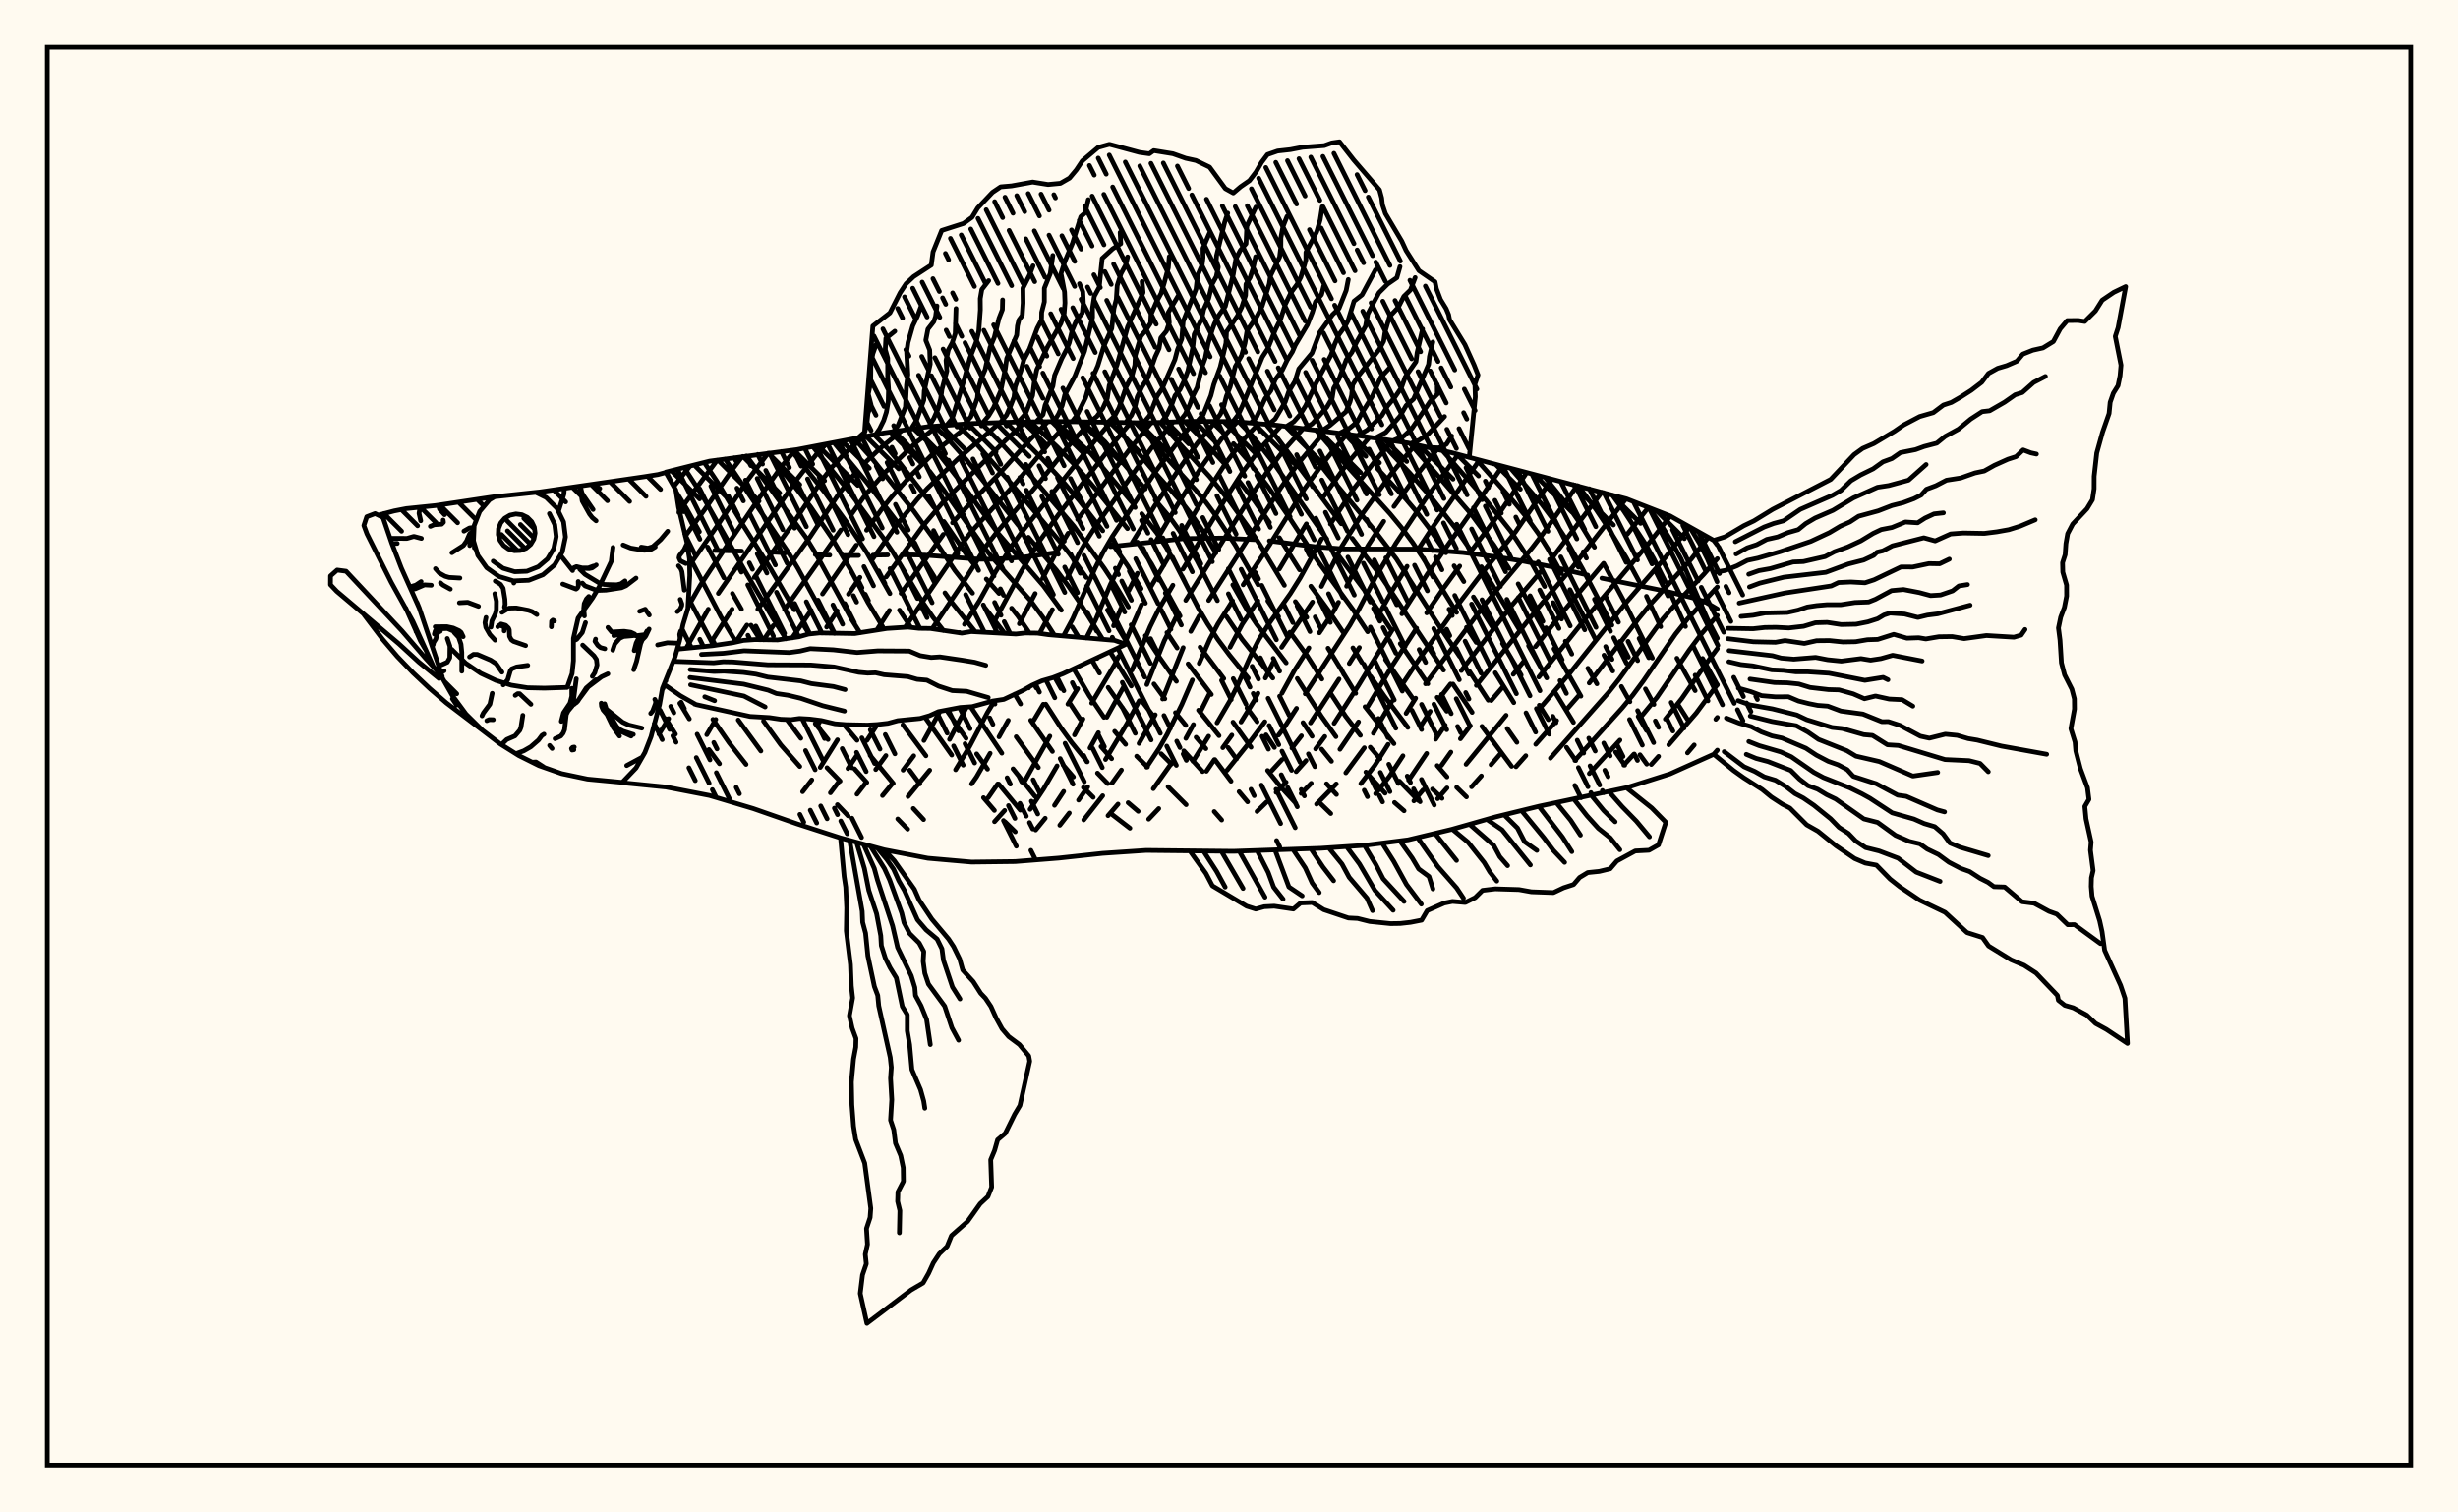 <svg xmlns="http://www.w3.org/2000/svg" width="520" height="320"><rect x="0" y="0" width="520" height="320" fill="floralwhite"/><rect x="10" y="10" width="500" height="300" stroke="black" stroke-width="1" fill="none"/><path stroke="black" stroke-width="1" fill="none" stroke-linecap="round" stroke-linejoin="round" d="
M 140.86 99.89 150.11 97.57 168.58 95.13 187.06 91.59 196.29 90.28 205.53 89.61 214.77 89.3 224 89.18 242.48 89.47 251.71 89.15 260.95 89.18 270.19 89.98 288.66 92.35 297.89 93.73 307.13 95.79 344.08 105.55 353.31 109.15 362.55 114.33 363.31 115.33 
M 363.31 158.71 362.55 159.58 353.31 163.73 344.08 166.66 325.6 170.58 316.37 172.84 307.13 175.47 297.89 177.69 288.66 178.86 279.42 179.48 260.95 180.12 242.48 179.93 233.24 180.55 224 181.55 214.77 182.28 205.53 182.39 196.29 181.58 187.06 179.8 177.82 177.28 168.58 174.29 159.35 171.07 150.11 168.31 140.88 166.52 131.65 165.6 
M 363.31 128.84 360.64 127.28 357.89 126.43 352.29 125.06 338.88 122.33 
M 335.89 121.67 328.55 119.97 322.44 118.76 316 117.74 309.51 116.91 300.12 116.18 284.22 116.14 278.38 115.69 268.55 114.43 
M 265.67 114.18 258.49 113.84 250.41 113.96 234.93 115.65 
M 223.53 116.91 216.07 117.95 210.03 118.33 207.09 118.32 195.57 117.45 190.92 117.38 
M 187.8 117.41 184.7 117.46 
M 181.63 117.53 178.58 117.54 
M 175.54 117.46 172.49 117.34 
M 166.23 116.97 163.05 116.79 
M 156.91 116.6 151.22 116.46 
M 140.86 152.06 142.89 155.33 
M 140.83 143.93 140.88 144.01 
M 143.83 148.8 145.83 152.1 
M 149.98 158.58 152.21 161.59 
M 150.82 152.21 154.24 157.14 157.83 161.73 
M 156.19 152.34 160.97 158.89 
M 145.69 126.64 150.97 136.58 
M 161.53 152.56 165.18 157.59 169.2 162.17 
M 177.16 170.24 179.42 172.61 
M 145.77 117.61 152.53 130.53 155.7 135.84 
M 166.46 152.23 169.42 156.21 
M 174.96 162.43 177.72 165.27 
M 143.03 104.03 145.31 107.73 147.96 112.5 
M 149.7 115.74 153.16 122.27 
M 154.95 125.56 156.86 128.9 
M 158.88 132.28 160.82 135.35 
M 172.48 153.1 175.18 156.46 
M 180.79 162.67 183.38 165.55 
M 189.92 173.27 192.02 175.43 
M 144.73 98.92 148.53 104.77 157.48 120.58 163.41 130.66 166.28 135.16 
M 178.5 153.29 181.31 156.63 
M 184.08 159.82 188.97 165.76 
M 193.22 171.05 195.39 173.4 
M 148.99 97.85 151.64 101.8 157.1 110.94 163.08 120.4 168.06 129.02 
M 170.17 132.52 171.18 134.13 
M 184.79 153.33 184.82 153.37 
M 192.43 162.96 194.58 165.86 
M 153.4 97.11 166.81 116.93 168.82 120.28 174.67 130.96 176.57 134.01 
M 191.02 153.36 195.89 159.91 
M 157.95 96.47 170.41 113.58 172.45 116.89 180.15 131.03 181.95 133.88 
M 195.65 151.71 201.34 159.75 
M 208.07 168.77 210.37 171.46 
M 212.61 173.87 214.78 175.99 
M 162.63 95.87 171.49 107.24 175.88 113.68 179.86 120.41 183.63 127.47 186.77 132.66 
M 200.29 150.3 204.38 156.22 
M 206.62 159.5 208.92 162.73 
M 211.27 165.87 215.84 171.4 
M 167.39 95.28 174.58 104.3 179.15 110.54 183.4 116.96 188.26 125.58 
M 190.29 129.08 192.71 132.75 
M 205.35 149.53 211.94 159.35 
M 214.32 162.67 218.93 168.45 
M 171.95 94.49 180.06 104.55 186.8 113.72 188.95 116.91 195.05 127.21 197.39 130.62 199.59 133.41 
M 210.09 148.31 210.49 148.96 
M 214.98 155.88 219.67 162.39 
M 176.39 93.63 183.34 102.02 190.1 110.8 194.55 117.01 197.67 122.06 
M 199.91 125.44 201.09 127.12 206.34 133.67 
M 214.67 146.86 215.9 148.94 
M 218.06 152.4 222.65 158.98 
M 224.9 161.85 227.08 164.38 
M 229.2 166.62 231.27 168.69 
M 235.39 172.42 239.03 175.22 
M 180.73 92.8 184.5 97.02 193.38 108.21 197.71 114.23 202 120.69 205.75 125.49 
M 208.43 128.68 212.54 134 
M 218.8 144.77 219.25 145.57 
M 221.23 148.98 224.48 154.02 226.74 157.13 230.03 161.18 
M 232.18 163.57 234.34 165.79 
M 238.66 169.83 240.79 171.65 
M 184.96 91.99 187.97 95.07 190.13 97.67 197.62 107.39 
M 199.68 110.33 204.91 117.96 206.12 119.48 
M 208.66 122.51 211.35 125.55 
M 214.01 128.68 215.3 130.29 217.79 133.93 
M 223.1 143.25 224.47 145.68 
M 226.42 148.94 228.52 152.14 
M 232.93 157.96 235.17 160.52 
M 189.15 91.29 191.28 93.31 194.51 96.99 
M 196.64 99.68 199.81 103.89 207.82 115.34 210.15 118.22 218.09 127.16 220.59 130.54 223.03 134.34 
M 227.13 141.5 230.44 147.19 233.55 151.77 
M 235.82 154.74 238.13 157.48 
M 240.46 159.99 242.76 162.28 
M 247.12 166.45 250.93 170.25 
M 193.3 90.7 196.73 93.94 198.92 96.44 203.18 101.91 211.02 112.68 220.78 123.99 224.53 129.11 
M 226.82 132.63 228.17 134.81 
M 231.02 139.68 232.61 142.41 
M 234.44 145.44 238.69 151.53 
M 245.64 159.47 247.84 161.67 
M 256.88 171.7 258.45 173.49 
M 197.66 90.18 200.09 92.37 204.45 97.26 215.46 111.17 
M 217.58 113.68 223.5 120.64 225.98 123.95 228.41 127.48 233.3 135.28 
M 234.83 137.89 239.32 145.14 
M 241.52 148.25 243.81 151.27 
M 250.45 158.86 254.41 163.24 
M 202.43 89.83 205.74 92.94 214.06 102.48 224.06 114.4 226.31 117.24 229.81 122.17 
M 234.3 129.07 238.06 135.36 
M 244.13 144.71 246.43 147.85 
M 248.67 150.78 250.86 153.47 
M 253.04 155.99 255.11 158.39 
M 257.01 160.71 260.43 165.28 
M 262.14 167.51 263.93 169.65 
M 207.57 89.54 211.28 93.19 217.38 99.86 227.16 111.3 233.62 120.24 235.81 123.57 238.71 128.42 
M 242.31 134.5 245.4 139.24 248.88 144.15 
M 253.55 150.26 257.89 155.65 
M 259.82 158.16 261.58 160.59 
M 212.86 89.37 220.57 97.18 224.53 101.49 228.36 105.97 233.29 112.3 
M 235.42 115.17 238.62 119.8 241.41 124.55 
M 246.87 133.84 249.03 137.1 
M 251.35 140.45 256.26 146.93 
M 260.85 152.79 264.66 158.09 
M 268.17 163.02 271.03 166.59 274.13 169.95 
M 217.99 89.26 223.68 94.57 227.69 98.7 231.52 103.17 238.52 111.84 
M 240.64 114.71 243.59 119.28 249.65 130.33 
M 253.88 136.91 258.89 143.57 
M 263.81 149.79 265.94 152.7 
M 267.84 155.48 269.61 158.14 
M 279.5 170.15 281.53 172.12 
M 223.1 89.19 226.71 92.17 230.78 95.98 239.43 106.23 
M 241.55 108.7 244.73 112.76 246.68 115.77 248.44 118.87 253.51 128.66 255.44 131.95 257.62 135.26 260.1 138.59 264.07 143.48 
M 280.64 165.83 282.74 168.1 
M 228.77 89.27 231.76 91.6 233.73 93.45 242.28 103.46 
M 244.39 105.81 247.59 109.58 249.61 112.41 253.24 118.67 257.54 127.07 
M 259.46 130.41 262.77 135.28 269.27 143.46 
M 275.66 152.89 277.58 155.77 
M 279.59 158.49 281.68 161.07 
M 234.73 89.38 236.62 91.05 238.48 92.99 244.03 99.66 250.33 106.66 252.4 109.31 254.4 112.23 257.22 117 
M 260.81 123.74 263.67 128.79 265.82 132.02 272.1 140.24 
M 274.45 143.56 279.54 151.54 282.63 155.86 
M 288.96 163.36 293.03 167.82 
M 295.02 169.79 297.04 171.54 
M 240.24 89.44 243.19 92.6 246.92 97.03 253.06 103.8 255.17 106.34 257.25 109.14 261.31 115.32 266.15 123.72 
M 268.22 127.13 270.49 130.47 
M 272.9 133.75 276.51 138.71 279.65 143.67 
M 281.63 146.9 284.67 151.54 287.79 155.58 
M 289.88 158.09 291.95 160.54 
M 296.05 165.27 300.03 169.36 
M 245.43 89.37 255.89 100.84 260.14 106.08 264.47 112.07 266.56 115.27 271.72 123.84 
M 274.04 127.28 276.45 130.62 
M 280.96 137.15 286.81 146.69 
M 288.78 149.53 294.9 157.33 
M 303.05 166.96 305.07 168.91 
M 250.63 89.19 254.87 93.49 259.91 99.09 
M 262.05 101.68 265.34 105.92 268.56 110.54 
M 270.65 113.76 274.93 120.57 
M 277.31 124.03 281 129.1 284.25 133.91 
M 286.22 137.08 288.11 140.17 
M 289.98 143.12 292.84 147.25 297.84 153.9 
M 304.05 161.98 306.11 164.37 
M 308.17 166.58 310.24 168.61 
M 256.32 89.17 258.98 91.77 
M 260.95 93.87 264.04 97.46 268.3 103.03 272.52 109.13 278.98 119 286.26 129.02 289.33 133.66 
M 293.12 139.57 298.88 147.77 
M 262.12 89.28 265.14 92.45 269.16 97.56 280.7 114.06 
M 283.01 117.32 289.12 125.51 294.3 133.23 
M 296.24 136.18 302.06 144.66 
M 304.04 147.54 306.07 150.47 
M 267.84 89.78 270.21 92.63 283.75 110.81 
M 286.07 113.9 292.13 121.88 305.39 141.78 
M 307.38 144.73 311.43 150.72 
M 313.51 153.68 319.78 162.13 
M 273.05 90.33 281.28 100.79 290.62 111.99 295.42 118.26 303.7 131.27 308.82 138.91 
M 310.83 141.98 314.84 148.15 
M 318.86 154.14 320.91 157.06 
M 278.38 90.97 284.45 98.03 294.05 108.67 296.5 111.63 298.84 114.77 301.01 118.02 308.15 129.57 
M 310.24 132.75 312.31 135.92 
M 316.34 142.35 320.25 148.66 
M 284.48 91.78 288.95 96.54 
M 291.29 99.02 297.4 105.58 299.82 108.44 302.15 111.49 305.49 116.39 
M 307.62 119.72 309.68 123.04 
M 311.71 126.3 315.83 132.83 
M 317.87 136.15 321.81 142.83 
M 325.64 149.21 327.55 152.26 
M 331.41 158.12 333.35 160.92 
M 291.37 92.75 298.24 100.08 303 105.53 307.82 111.63 311.25 116.6 
M 313.39 119.91 321.42 133.19 
M 323.38 136.63 327.21 143.43 
M 329.11 146.68 332.87 152.83 
M 298.28 93.82 311.19 108.73 316.03 115.3 319.21 120.25 
M 321.18 123.53 326.87 133.79 
M 328.76 137.28 334.45 147.29 
M 341.79 159.12 343.72 161.89 
M 305.18 95.35 314.44 105.9 319.62 112.41 323.98 119.05 326.76 124.08 
M 328.55 127.5 330.36 130.98 
M 335.93 141.39 337.83 144.68 
M 346.95 159.69 348.38 161.67 
M 312.31 97.18 320.32 106.24 323 109.51 325.42 112.86 327.53 116.25 330.35 121.35 
M 332.13 124.76 337.48 135.18 
M 339.33 138.62 341.19 141.97 
M 343.02 145.25 344.82 148.47 
M 346.57 151.59 348.33 154.56 
M 319.67 99.17 326.16 106.68 328.67 110.03 330.9 113.45 334.77 120.32 341.01 132.27 
M 342.75 135.68 344.5 139.04 
M 348.1 145.76 349.9 149.04 
M 326.95 101.1 331.87 107.24 334.2 110.62 337.32 115.77 
M 339.27 119.2 343.78 127.61 349.57 139.23 
M 355.15 149.31 357.03 152.27 
M 333.9 102.8 337.6 107.75 339.86 111.11 344.01 117.92 346.72 122.92 
M 348.32 126.17 351.32 132.58 
M 354.76 139.27 358.62 146.12 
M 341.09 104.74 343.52 108.09 347.9 114.78 349.84 118.16 352.29 123.05 
M 353.7 126.21 356.58 132.55 
M 360.19 139.32 363.31 144.92 
M 348.83 107.4 351.74 111.58 353.81 114.9 355.63 118.25 361.22 130.99 363.31 135.04 
M 357.45 111.47 359.53 114.93 361.2 118.27 363.25 123.08 
M 145.99 98.6 142.54 102.93 
M 151.74 97.34 143.72 108.1 
M 157.03 96.6 155.25 98.91 149.07 107.83 144.98 113.43 
M 162.5 95.88 158.16 101.6 151.88 111.03 145.9 119.59 
M 168.26 95.17 165.41 98.59 161.25 104.44 150.29 120.6 148.14 123.87 145.56 128.38 
M 174.81 93.94 172.77 96.07 168.69 101.31 151.97 125.55 
M 149.84 128.89 145.17 137.16 
M 140.3 145.59 140.08 145.93 
M 182.67 92.43 178.25 96.38 176.08 98.77 174.04 101.39 168.01 110.42 159.58 122.17 
M 154.88 128.88 150.64 135.54 
M 141.45 152.05 139.41 155.33 
M 190.84 91.05 186.21 94.86 182.81 98.09 
M 180.62 100.46 177.51 104.42 171.38 113.59 160.32 128.91 
M 158.02 132.26 155.84 135.58 
M 198.41 90.12 193.86 93.58 187.37 99.83 183.05 104.74 179.97 109.04 
M 177.89 112.12 165.97 128.97 
M 163.61 132.35 161.56 135.37 
M 151.42 152.22 149.52 155.44 
M 205.5 89.61 199.37 94.31 197.21 96.18 192.88 100.42 188.61 105.15 186.5 107.77 183.33 112.18 
M 181.15 115.35 174.01 125.66 
M 171.61 129.11 167.6 134.96 
M 211.56 89.41 202.73 97.02 196.18 103.33 194.09 105.63 189.9 110.79 184.34 118.65 
M 181.93 122.15 179.5 125.72 
M 177.13 129.25 174.88 132.67 
M 216.89 89.28 212.71 93.18 199.42 106.36 195.37 111.14 187.48 122.06 
M 221.68 89.21 217.95 92.98 211.51 100.11 204.67 107.12 201.51 110.61 
M 199.56 113.07 190.63 125.54 
M 188.17 129.14 185.52 133.26 
M 173.59 152.42 173.16 153.13 
M 226.18 89.22 223.01 92.56 214.67 102.46 205.54 112.44 203.61 114.97 191.49 132.7 
M 177.17 156.53 173.53 162.36 
M 171.74 165.01 169.8 167.51 
M 230.58 89.31 226.1 94.29 219.94 102.03 210.82 112.68 208.74 115.38 203.36 123.88 197.21 133.02 
M 185.56 153.36 183.41 156.65 
M 181.33 159.74 179.39 162.61 
M 177.55 165.26 175.68 167.74 
M 234.89 89.38 229.21 96.15 216.28 112.42 214.17 115.3 210.55 121.09 207.22 127.08 204.03 132.09 
M 187.42 159.86 185.27 162.81 
M 183.24 165.53 181.3 168.03 
M 239.18 89.43 236.01 93.22 223.84 108.99 219.64 114.86 215.99 121 210.12 131.94 
M 198.85 150.52 195.46 156.67 
M 193.31 159.91 191.05 162.94 
M 188.82 165.75 186.7 168.32 
M 243.56 89.43 238.84 95.24 227.98 109.9 
M 225.97 112.82 223.11 117.48 220.58 122.37 
M 219 125.58 215.64 131.97 
M 204.48 149.59 200.88 156.44 
M 196.68 162.96 192.11 168.52 
M 248.22 89.27 243.53 94.88 232.05 110.94 230.09 113.97 228.28 117.13 225.81 122.23 
M 222.64 128.98 219.92 134.02 
M 209.99 148.97 208.91 150.74 205.15 157.88 202.16 162.86 
M 252.76 89.16 250.37 91.92 244.58 99.62 235.26 113.6 233.34 116.89 231.62 120.35 226.92 130.94 225.01 134.48 
M 217.78 145.29 217.61 145.55 
M 213.3 152.41 211.35 155.9 
M 209.47 159.38 206.59 164.37 205.55 165.86 
M 257.17 89.17 253.31 93.75 249.45 99.19 244.24 107.1 239.52 114.81 
M 237.57 118.24 234.91 123.66 231.84 131.03 229.82 135 
M 220.72 149 218.69 152.41 
M 211.07 165.86 209.05 168.77 
M 261.73 89.25 258.35 92.95 254.39 98.47 249.12 106.74 244.63 114.35 
M 240.63 121.29 238.78 124.97 
M 237.14 128.72 235.58 132.41 
M 232.21 139.12 232.1 139.3 
M 227.98 145.7 225.92 148.98 
M 222.1 155.76 216.5 165.77 
M 212.54 171.47 210.4 173.84 
M 266.28 89.64 263.52 92.49 259.44 97.78 255.7 103.54 249.5 114 
M 247.53 117.32 243.39 124.3 
M 241.5 127.94 238.28 135.3 
M 236.66 138.87 235.81 140.61 230.95 148.76 
M 229.1 152.12 227.31 155.49 
M 223.63 162.04 220.83 166.84 217.92 171.23 
M 271.02 90.08 266.63 94.88 262.65 100.22 258.88 106.13 250.26 120.41 
M 248.13 123.82 245.06 129.05 243.31 132.61 239.48 141.77 
M 237.78 145.21 234.14 151.75 
M 232.37 155.03 230.6 158.25 
M 225.02 167.45 223.09 170.38 
M 221.12 173.12 219.1 175.6 
M 275.7 90.65 271.66 95.18 267.83 100.19 264.03 105.94 250.85 127.01 
M 248.9 130.37 246.3 135.59 242.62 144.83 
M 241.01 148.26 238.41 153.11 233.88 160.69 
M 230.11 166.48 228.17 169.28 
M 226.21 172.01 224.21 174.6 
M 280.33 91.22 274.71 97.98 270.99 103.16 255.7 127.03 
M 253.71 130.29 251.91 133.58 
M 250.31 137.03 245.96 147.89 
M 244.39 151.23 240.97 157.29 
M 237.24 162.92 235.27 165.67 
M 233.28 168.36 229.27 173.47 
M 284.94 91.84 279.76 98.18 275.95 103.45 268.57 115.3 263 123.73 
M 260.75 127.12 257.66 132 255.94 135.24 253.7 140.36 
M 252.25 143.87 250.01 149.07 246.89 155.4 245.26 158.26 242.58 162.32 
M 236.52 170.13 234.41 172.57 
M 289.71 92.51 285.07 98.01 280.09 104.96 
M 276.37 110.83 270.64 120.41 
M 266.11 127.11 262.82 132.04 260.22 136.94 
M 255.77 146.97 254.14 150.22 
M 252.47 153.3 250.87 156.22 
M 247.68 161.7 243.99 166.87 
M 294.59 93.24 290.75 97.73 286.46 103.32 281.46 110.88 
M 279.57 114.06 275.06 122.27 272.98 125.59 268.4 132.04 266.35 135.25 264.67 138.54 261.74 145.15 260.14 148.37 257.47 152.93 
M 255.69 155.77 252.38 161.08 
M 245.14 171.07 243.01 173.31 
M 299.42 94.07 294.37 100.2 287.97 109.05 283.86 115.62 279.56 124.07 
M 277.66 127.38 271.14 136.95 
M 269.31 140.19 267.7 143.45 
M 266.13 146.66 265.33 148.25 262.55 152.75 
M 260.6 155.54 258.69 158.19 
M 256.9 160.72 255.22 163.18 
M 304.02 95.1 300.07 100.07 294.89 107.16 
M 292.74 110.3 289.48 115.32 287.49 118.8 284.88 124.03 
M 283.16 127.43 282.28 129.1 279.12 133.89 
M 276.9 137.08 273.8 141.92 271.19 146.69 
M 267.59 152.7 264.52 156.82 259.57 162.99 
M 308.49 96.15 301.61 105.52 295.32 114.93 291.1 121.96 287.46 128.96 285.57 132.28 276.13 146.8 
M 274.29 149.87 271.5 154.2 270.48 155.53 
M 312.96 97.36 303.12 111.5 299.9 116.4 
M 297.68 119.82 294.46 125.08 291.55 130.27 
M 287.58 137.01 285.45 140.37 
M 283.28 143.68 277.24 152.94 
M 275.32 155.69 273.32 158.27 
M 271.21 160.71 269.06 163.05 
M 317.8 98.66 310.97 108.72 302.02 121.37 296.58 129.87 
M 294.58 133.22 287.36 145.07 282.24 153.03 
M 280.27 155.83 278.32 158.45 
M 276.3 160.92 274.21 163.26 
M 272.08 165.5 269.98 167.65 
M 267.94 169.71 265.93 171.68 
M 322.94 100.05 316.88 109.09 311.22 116.61 
M 308.81 119.77 305.21 124.7 301.82 129.68 
M 299.69 132.91 294.49 140.92 289.38 149.44 
M 287.4 152.74 283.47 158.53 
M 277.39 165.73 275.28 167.88 
M 328.27 101.42 320.65 112.48 313.34 121.51 308.43 127.95 299.58 140.4 296.44 145.13 
M 294.42 148.46 290.54 155.15 
M 288.63 158.21 284.72 163.51 
M 282.7 165.86 278.52 170.13 
M 333.66 102.74 326.4 112.95 324.13 115.91 314.07 127.94 301.57 144.68 
M 299.48 147.72 297.47 150.93 
M 293.67 157.49 290.83 161.97 287.9 165.79 
M 338.87 104.13 328.46 117.94 
M 326.06 120.83 319.74 128.18 309.15 141.88 
M 306.87 144.71 304.67 147.55 
M 302.56 150.51 300.58 153.61 
M 296.8 159.91 293.96 164.24 291.02 167.93 
M 343.99 105.53 332.64 120.06 325.32 128.71 312.33 145.02 
M 305.73 153.42 303.73 156.4 
M 301.81 159.41 298 165.08 
M 348.72 107.36 344.29 112.99 
M 339.25 119.19 330.71 129.39 324.84 136.8 
M 322.49 139.76 320.14 142.67 
M 317.8 145.5 315.48 148.21 
M 311.05 153.55 308.96 156.31 
M 306.94 159.13 304.96 161.93 
M 301.06 167.14 299.11 169.45 
M 353.36 109.18 348.93 114.81 336.04 130.1 325.55 143.24 
M 318.62 151.34 310.16 161.71 
M 306.12 166.71 304.13 168.99 
M 357.47 111.48 352.1 118.2 343.91 127.61 332.05 142.49 326.27 149.28 
M 317.51 159.39 315.44 161.8 
M 313.38 164.17 311.32 166.47 
M 361.4 113.69 357.82 118.26 349.21 127.78 346.62 130.94 336.21 144.51 
M 333.94 147.24 331.63 149.88 
M 329.31 152.45 324.89 157.47 
M 322.79 159.89 320.72 162.22 
M 363.31 118.21 360.45 121.5 354.5 127.78 351.76 130.96 342.55 143.66 340.34 146.46 328 160.41 
M 363.31 124.19 357.03 130.93 354.44 134.18 347.62 144.12 345.44 147.06 343.22 149.75 333.18 160.9 
M 363.31 130.21 359.86 134.21 357.37 137.54 350.53 147.56 347.16 151.66 
M 342.71 156.59 336.23 163.67 
M 363.31 137.23 360.46 141.06 355.8 147.79 352.31 152.15 
M 345.66 159.56 343.53 161.88 
M 363.31 144.84 358.86 150.85 353.04 157.57 
M 350.87 160.03 349.34 161.74 
M 363.31 151.79 362.99 152.18 
M 358.42 157.62 357 159.29 
M 177.82 93.36 177.82 93.36 
M 182.83 92.4 184.66 68.98 188.27 66.19 190.42 61.95 191.68 60.03 193.28 58.53 197.02 56.09 197.39 53.3 199.22 48.76 203.84 47.28 205.64 45.98 206.85 43.99 209.97 40.69 211.69 39.53 214 39.33 218.46 38.52 221.72 39.04 224.33 38.79 226.26 37.68 227.71 35.94 228.98 34.03 232.34 31.19 234.7 30.53 241.03 32.24 243.14 32.54 244.08 31.87 248.13 32.53 250.84 33.49 253 33.96 255.9 35.36 259.22 39.9 260.91 40.83 262.45 39.52 264.34 38.21 265.73 36.38 266.89 34.36 268.13 32.71 270.28 31.96 273 31.66 275.57 31.16 280.16 30.81 281.74 30.24 283.38 30 286.39 33.85 291.84 40.17 292.3 41.88 292.46 43.3 293.09 45.18 296.55 51.02 297.47 53.01 300.18 57.27 303.59 59.62 303.88 61.08 304.75 63.37 305.93 65.3 306.46 66.57 306.67 67.63 309.91 72.92 311.84 77.2 312.68 79.33 312.02 81.28 312.11 83.96 310.83 96.79 
M 307.13 95.79 307.13 95.79 
M 181.54 92.64 182.96 91.39 183.4 89.59 183.62 87.46 184.28 85.67 183.69 83.38 184.2 80.89 184.24 77.04 184.65 74.86 185.35 72.89 
M 185.26 91.93 186.09 90.72 186.95 88.97 187.52 87.2 187.91 84.94 187.98 82.31 187.8 79.8 187.8 75.78 187.29 73.97 187.41 71.6 189.3 70.08 
M 189 91.31 190 89.98 191.55 86.13 191.78 81.47 192.07 79.25 191.8 74.59 192.09 72.49 193.1 68.94 194.08 66.93 194.88 64.76 
M 192.74 90.78 193.91 88.92 195.44 84.64 195.54 82.66 196.79 77.04 196.68 74.06 195.86 72 196.31 69.64 197.54 68.06 197.94 66.94 198.22 64.72 
M 196.5 90.26 197.52 88.58 198.49 86.39 199.02 84.37 199.26 82.44 200.31 78.49 200.14 76.26 200.63 74.02 201.44 72.54 202.08 70.59 202.25 65.28 
M 200.27 89.99 201.45 88.56 204.03 80.14 205.18 75.8 206.47 72.5 207.07 70.04 207.4 65.55 207.38 63.18 207.71 61.25 209.16 59.38 
M 204.05 89.72 205.38 88.2 206.78 84.19 206.92 82.46 207.55 80.25 208.42 78.18 209.45 73.53 210.35 71.4 211.34 67.35 212.06 65.5 212.11 63.45 
M 207.83 89.53 209.16 87.96 210.21 86.22 211.72 82.67 212.67 78.08 212.97 75.85 215.08 70.91 215.24 68.96 215.55 67.69 216.26 66.72 216.44 64.09 216.4 60.97 217.76 58.3 218.55 56.24 
M 211.62 89.41 212.93 87.83 213.82 85.81 214.52 84 214.75 81.86 215.98 78.45 216.62 76.07 217.81 73.82 219.43 69.45 220.34 67.72 220.37 66.08 220.94 63.86 220.94 60.97 222.2 57.85 222.73 54.04 
M 215.4 89.3 216.92 87.61 218.45 83.68 218.85 80.55 219.34 78.2 221.58 73.45 224.43 68.43 225.12 66.35 225.3 64.08 225.21 61.79 224.46 57.87 225.28 55.28 226.89 51.46 228.64 45.85 229.59 45.01 230.24 42.23 
M 219.19 89.25 220.66 87.72 221.09 85.78 222.74 81.69 223.1 79.43 224.64 75.82 225.67 73.87 226.21 72.5 226.82 69.91 227.77 67.68 228.95 66.26 229.18 63.99 229.07 61.72 228.36 60.02 
M 222.98 89.2 223.96 87.56 224.72 85.76 225.27 83.52 227.39 79.59 229.44 74.3 231.13 67.14 231.12 65.24 231.51 62.68 232.54 60.79 233.17 54.67 235.4 52.63 237.1 51.56 236.97 49.17 
M 226.76 89.24 227.86 87.83 229.68 84.1 230.33 81.8 232.25 77.38 233.51 73.27 235.19 69.5 235.65 65.27 236.16 63.35 236.35 60.41 237.16 57.88 238.11 56.14 238.55 54.34 
M 230.55 89.31 232.05 88.11 233.32 86.36 234.25 84.3 234.67 81.55 236.31 77.2 238.54 69.18 241.83 61.9 241.62 59.56 
M 234.34 89.37 235.8 88.01 236.74 86.23 238.26 81.82 239.49 79.47 240.08 77.23 240.18 75.13 241.35 71.14 242.45 69.84 243.42 68.35 243.5 66.56 244.62 63.94 245.63 62.09 246.32 59.79 247.16 56.66 247.37 54.28 
M 238.12 89.42 239.35 87.87 240.07 86.21 240.58 84 241.57 81.87 242.84 79.92 244.38 75.51 245.21 73.71 245.58 71.48 246.76 70.07 247.37 68.28 247.17 66.08 249.42 62.3 
M 241.91 89.46 243.17 87.98 244.79 83.81 245.86 82.23 248.55 76.09 249.1 73.99 250.01 71.7 250.3 68.02 253.02 61.17 253.34 58.3 254.32 56.06 254.51 54.51 254.49 52.52 255.85 49.38 
M 245.69 89.36 246.84 87.79 247.89 85.61 248.58 83.71 249.62 82.43 250.55 80.49 251.3 78.44 252.34 73.52 252.63 70.74 254.22 67.48 254.65 65.48 255.7 63.14 256.44 60.11 257.32 58.51 257.74 56.49 257.3 55.12 257.37 54.07 259.09 47.01 259.73 45.09 
M 249.48 89.23 250.73 87.65 251.71 85.59 252.31 83.85 253.25 82 254.35 77.45 254.98 75.74 255.56 72.74 256.45 69.8 256.92 68.5 257.88 66.66 259.22 64.81 260.9 58.07 261.47 54.74 262.37 52.99 263.6 51.56 263.77 47.83 265.69 43.8 
M 253.27 89.16 254.56 87.71 256.17 83.7 256.78 81.36 258.15 77.65 259.36 72.61 259.47 70.21 261.77 66.86 262.7 64.97 263.5 62.5 263.59 60.12 264.47 58.69 265.07 56.83 265.63 54.3 
M 257.05 89.17 258.18 87.63 258.88 86.02 259.45 83.85 260.25 81.83 261.32 77.57 262.66 75.22 263.38 72.6 263.82 69.96 265.91 66.94 267.01 64.78 268.53 60.06 268.78 58.36 270.71 54.38 270.97 52.28 270.98 50.33 271.41 47.98 272.28 45.79 
M 260.84 89.18 262 87.67 262.87 85.77 267.05 75.55 268.22 73.75 269.75 69.91 270.96 67.42 271.94 64.35 273.09 61.95 274.38 60.2 275.2 58.62 276.26 55 276.27 53.38 278.55 49.07 279.29 46.52 279.73 43.74 
M 264.61 89.5 265.88 88.15 267.61 84.38 268.87 82.65 269.77 80.33 271.27 78.34 272.31 76.19 273.41 74.44 274.03 73.01 276.58 68.73 277.64 66.05 278.3 63.85 279.58 62.34 280.06 60.44 
M 268.39 89.83 269.77 88.63 271.9 85.04 272.65 82.84 273.96 80.66 274.77 78.04 277.56 74.7 279.2 70.32 281.9 66.57 283.27 65.27 284.79 61.45 285.24 59.14 
M 272.15 90.22 273.7 89.23 275.07 87.68 276.23 85.81 278.43 81.04 281.6 75.1 282.36 72.84 283.29 70.76 284.48 69.15 285.18 67.86 286.45 63.72 288.15 62.38 290.99 57.08 
M 275.91 90.67 277.62 89.65 280.72 86.12 281.83 84.23 282.15 82.15 283.3 80.14 284.81 76.13 285.99 74.56 286.95 72.46 288.87 69.04 289.35 66.44 290.56 64.11 291.73 61.93 293.57 60.1 295.51 58.76 296.18 56.41 
M 279.67 91.13 281.38 89.98 284.75 87.11 285.62 84.96 285.95 83.63 286.15 81.44 287.16 79.8 291.81 73.9 292.73 72.18 293.03 70.17 293.97 66.98 295.81 65.02 296.99 62.71 298.39 61.35 299.38 58.73 
M 283.42 91.64 285.54 90.57 287.13 89.26 288.12 87.38 290.27 83.94 292.08 79.86 294 77.81 
M 287.18 92.15 289.23 90.99 292.33 87.93 293.54 85.9 295.13 83.99 296.47 82.05 297.27 79.8 299.55 76.53 299.8 74.6 300.95 69.6 
M 290.92 92.69 293.17 91.49 296.18 88.04 297.48 85.8 299.04 84.44 302.22 77.1 302.4 75.44 303.12 72.36 
M 294.67 93.25 297.01 92.25 298.63 90.74 302.56 84.93 304.07 83.41 304.04 81.32 
M 298.41 93.85 300.2 93.13 302.02 91.96 305.6 88.13 
M 302.11 94.67 304.37 94.76 305.99 94.01 307.11 92.25 
M 143.26 137.35 150.71 136.62 155.05 135.98 157.28 135.49 159.71 135.32 164.52 135.39 169.07 134.71 171.04 134.15 173.34 133.91 180.81 134.04 187.61 132.97 192.08 132.68 194.43 132.94 196.84 132.97 203.47 133.95 205.47 133.62 214.93 134.14 216.91 133.92 219.46 133.95 221.79 134.28 235.77 135.48 238.2 136.31 224.91 142.54 222.75 143.38 220.42 144.05 218.34 144.98 216.42 146.07 212.36 147.97 209.98 148.33 205.68 149.51 203.12 149.69 198.52 150.57 196.68 151.41 194.66 152 189.92 152.47 187.86 153.03 185.58 153.29 183.5 153.41 179.03 153.32 176.64 153.13 173.75 152.44 171.29 152.13 169.12 152.01 167.33 152.26 165.19 152.18 162.78 151.82 158.67 151.58 147.25 149.07 143.93 147.19 140.88 145.07 
M 148.4 138.46 153.04 138.22 157.41 137.69 166.99 138.06 169.26 137.75 171.4 137.24 176.31 137.48 181.31 138.05 185.7 137.71 192.35 137.75 194.67 138.72 197 139.1 198.84 138.98 203.47 139.66 206.17 140.1 208.55 140.76 
M 142.43 139.92 150.99 140.23 153 140.01 155.04 140.05 162.47 140.65 171.51 140.69 176.44 141.1 181.68 142.25 183.56 142.42 185.22 142.35 187.05 142.76 192.05 143.16 194.01 143.73 196.08 143.91 198.55 145.16 201.46 146.11 204.49 146.26 209.07 147.59 
M 146.02 141.67 151.07 142.07 153.15 142 157.27 142.28 159.9 142.64 162.43 143.26 169.39 144.06 171.66 144.64 176.32 145.25 178.78 145.9 
M 145.97 143.35 157.33 144.75 162.51 146.02 164.26 146.73 166.68 147.09 169.4 147.74 174.05 149.31 178.64 150.45 
M 146.1 144.89 157.4 147.27 161.87 149.57 
M 149.1 147.42 151.18 148.25 
M 187.06 179.8 189.19 182.11 193.44 188.14 194.44 190.41 197.13 194.45 200.68 198.68 201.74 200.29 203.02 202.91 203.67 205.24 205.9 207.69 207.47 210.15 208.48 211.21 209.64 212.95 210.75 215.41 211.99 217.67 213.39 219.32 215.65 221 217.64 223.4 217.84 224.53 215.77 233.89 214.65 235.77 212.67 239.79 211.05 241.16 210.41 243.41 209.59 245.38 209.79 251.17 209 253.17 207.36 254.69 204.7 258.43 201.29 261.43 200.36 263.71 198.72 265.27 197.45 267.2 196.45 269.4 195.29 271.44 192.75 272.92 183.4 280 181.99 273.67 182.47 269.74 183.27 267.4 183.06 265.38 183.52 263.28 183.31 259.94 184.08 257.6 184.22 255.66 182.93 246.09 181.02 241.08 180.57 238.28 180.22 233.77 180.12 228.93 180.57 224.08 181.04 221.56 181.09 219.73 180.28 217.53 179.7 214.91 180.38 211.13 180.1 208.59 179.92 204.07 179.04 196.94 179.12 192.08 178.92 187.7 178.58 185.45 177.82 177.28 
M 185.6 179.4 187.62 181.85 189.04 183.9 190.15 186.36 191.33 188.4 194.09 194.59 195.92 196.73 198.26 198.69 199.27 200.75 199.59 203.14 201.5 208.84 203.08 211.35 
M 184.13 179 187.1 183.74 188.2 186.14 190.76 193.18 191.24 195.2 192.44 197.5 194.46 199.51 195.43 201.31 195.31 203.42 195.65 205.91 196.42 208.21 199.85 212.88 201.38 217.46 202.79 220.08 
M 182.67 178.6 184.96 183.72 185.63 186.17 188.83 195.88 189.89 200.46 192.78 206.44 193.54 208.93 193.68 210.64 194.85 212.79 196.03 215.7 196.81 221.01 
M 181.21 178.2 182.87 183.74 183.8 188.38 185.45 193.32 186.33 197.96 186.45 200.06 187.29 202.71 188.29 204.73 189.62 206.9 190.89 212.96 191.94 214.68 191.94 218.11 192.44 221.01 192.92 226.29 194.75 230.56 195.42 232.97 195.65 234.47 
M 179.75 177.8 182.4 192.81 182.5 195.13 183.12 197.44 183.6 202.22 184.98 208.71 185.69 210.6 185.9 212.81 188.33 223.72 188.56 225.84 188.4 228.16 188.66 232.67 188.4 237 189.08 239.04 189.44 241.88 190.55 244.5 191.08 247.05 191.12 249.94 189.96 252.19 189.9 254.19 190.37 256.14 190.27 260.84 
M 344.08 166.66 349.44 170.94 352.41 173.97 350.86 178.77 348.85 179.9 345.95 180.05 342.05 182.17 340.64 183.81 338.34 184.36 335.9 184.61 334.18 185.65 332.9 187.14 330.79 187.83 328.63 188.85 323.98 188.68 321.36 188.21 316.33 188.06 313.63 188.38 312.08 189.91 309.99 190.95 307.27 190.72 305.55 191.07 301.93 192.67 300.75 194.68 298.4 195.14 296.22 195.38 294.18 195.41 289.76 194.96 287.21 194.32 285.26 194.22 280.05 192.47 277.61 190.95 275.14 191.05 273.62 192.33 269.56 191.73 267.45 191.84 265.66 192.34 263.74 191.73 256.49 187.41 255.11 184.78 251.71 180.02 
M 340.38 167.48 343.18 170.66 346.18 173.73 348.95 177.05 
M 336.68 168.31 339.28 171.49 341.69 173.87 
M 332.98 169.09 335.72 172.58 338.14 175.26 340.65 177.26 342.69 179.79 
M 329.27 169.84 332.28 173.54 334.35 176.69 
M 325.55 170.59 330.54 177.09 332.53 180.19 
M 321.88 171.49 326.6 177.23 328.63 179.93 331 182.45 
M 318.2 172.39 321.03 175.19 322.53 178.09 325.12 179.93 
M 314.54 173.36 317.78 175.58 323.76 183 
M 310.89 174.4 316.01 178.87 317.29 181.26 318.94 183.15 
M 307.25 175.44 310.55 178.17 313.99 182.5 315.16 184.47 316.66 186.41 
M 303.57 176.33 308.14 182.05 
M 299.89 177.21 304.15 183.31 308.16 187.87 309.6 190.04 
M 296.17 177.91 298.76 181.54 300.12 183.84 302.31 185.45 303.14 188.08 
M 292.41 178.38 294.85 182.23 297.55 187.14 300.68 191.29 
M 288.65 178.86 291.07 182.9 292.61 185.92 297.04 190.72 
M 284.87 179.11 287.59 182.77 290.87 188.39 294.73 192.59 
M 281.1 179.37 283.91 182.81 285.43 185.62 289.19 190.03 290.36 192.67 
M 277.31 179.56 279.89 183.44 282.13 186.34 
M 273.53 179.71 276.14 183.62 277.59 186.81 279.09 188.85 
M 269.75 179.85 272.67 187.65 275.48 189.54 
M 265.96 179.97 268.29 184.56 269.45 187.7 271.44 190.24 
M 262.18 180.08 267.62 189.82 
M 258.39 180.09 262.97 187.97 
M 254.6 180.05 257.37 184.35 259.19 187.68 
M 362.55 114.33 364.95 113.57 368.91 111.23 371.05 110.2 375.02 107.77 387.29 101.43 392.24 96.19 394.05 94.88 396.42 93.85 400.8 91.24 402.73 89.91 406.12 88.13 409 87.3 411.13 85.7 412.83 85.14 414.76 84.03 417.03 82.58 419.24 80.89 420.67 79 422.62 77.92 424.51 77.36 426.69 76.42 427.93 74.93 430.05 74.09 432.2 73.61 434.4 72.26 435.84 69.58 437.33 67.82 439.69 67.81 441.04 68.02 443.29 65.78 444.72 63.51 447.18 61.85 449.69 60.64 448.09 69.32 447.49 71.17 448.7 77.26 448.5 79.51 448.07 81.6 447.08 83.2 446.41 85.12 446.18 87.48 444.79 91.46 443.57 95.86 443.02 100.77 443.01 103.42 442.66 105.74 441.51 107.64 438.49 110.87 437.42 112.91 437.05 115.02 436.89 117.35 436.34 119.05 436.39 121.04 437.19 123.79 437.2 126.11 436.73 128.51 435.94 130.59 435.47 132.86 435.8 135.44 436.1 140.24 436.77 142.78 438.31 145.82 438.84 147.85 438.86 150.02 438.1 154.17 438.98 157 439.14 158.86 440.11 162.62 441.61 166.66 441.92 169.13 441.05 170.62 441.3 173.24 442.38 178.16 442.24 179.88 442.8 184.19 442.45 185.72 442.4 187.56 442.57 189.61 444.19 194.82 444.69 197.1 445.24 201.06 448.61 208.47 449.53 211.2 450.07 220.76 445.6 217.79 443.32 216.54 441.46 214.77 438.63 213.23 436.81 212.7 435.46 211.63 435.26 210.61 430.73 205.87 428.21 204.24 425.44 203.07 420.69 200.14 419.42 198.35 416.14 197.31 411.48 193.03 406.1 190.45 401.91 187.62 399.84 185.98 396.97 183.04 394.6 182.6 392.37 181.65 388.43 178.96 384.59 175.86 382.21 174.51 378.67 170.97 377.06 170.14 374.73 168.62 372.8 167.04 368.9 164.56 366.73 163.01 362.55 159.58 
M 367.12 114.61 373.2 111.51 375.23 110.75 377.34 110.18 380.85 107.78 387.65 104.81 389.47 103.76 391.57 101.71 393.62 100.49 396.28 99.19 398.34 97.72 400.24 97.02 402.04 95.77 405.23 95.14 407.07 94.47 409.74 93.77 411.5 92.34 414.35 90.78 416.9 88.67 419.33 87.09 420.92 86.91 424.08 85.09 426.31 83.53 427.83 83.05 430.22 80.93 432.71 79.64 
M 367.28 117.21 369.64 115.9 371.64 115.24 373.77 114.12 376.08 113.6 378.23 112.69 380.43 112.06 381.99 110.79 383.99 109.61 387.78 107.97 392.1 105.36 397.19 103.09 399.56 102.73 403.76 101.59 407.48 98.28 
M 362.55 121.12 365.01 120.69 367.45 119.72 369.66 118.57 371.87 118.1 376.75 116.68 383.1 114.53 387.02 112.7 389.32 111.33 391.37 110.42 393.2 109.22 397.35 108.09 400.25 106.97 402.63 106.37 404.91 105.52 406.43 104.75 407.54 103.51 409.54 102.76 411.78 101.6 414.79 101.13 417.82 100.06 419.78 99.65 421.93 98.45 424.78 97.17 426.52 96.61 428 95.2 429.62 95.81 430.81 96.07 
M 369.95 121.49 372.08 120.74 374.52 120.31 379.34 118.91 381.52 118.82 386.11 117.77 388.08 116.73 390.86 115.73 393.67 114.43 396.28 112.85 397.99 112.04 400.26 111.6 403.09 110.44 405.69 110.61 407.24 109.62 409.15 108.73 411.14 108.51 
M 370.11 124.18 372.27 123.38 377.38 122.12 386.25 121.09 391.02 119.33 394.27 118.5 396.4 117.51 397.07 116.84 398.32 116.54 400.35 115.48 406.99 113.78 409.39 114.44 412.67 112.97 415.37 112.77 419.79 112.85 422.44 112.52 424.97 112.07 427.35 111.33 430.56 109.98 
M 367.94 127.59 377.6 125.46 387.42 123.97 388.94 123.25 391.54 123.13 394.55 123.3 396.48 122.67 402.16 119.96 404.65 119.97 408.06 119.25 410.34 119.29 412.38 118.31 
M 368.33 130.42 370.88 130.18 373.4 129.69 378.1 129.58 380.38 129.08 382.35 128.42 384.35 128.12 386.56 127.93 389.47 127.93 392.42 127.47 395.32 127.36 396.75 126.79 400.16 124.96 402.7 124.73 406.03 125.37 408.42 126.01 410.54 125.88 413.08 125.01 414.41 123.97 416.23 123.68 
M 365.53 132.94 370.85 133.03 373.37 132.76 375.74 132.73 378.44 132.86 381.56 132.51 384.07 131.76 386.55 131.69 389.5 132.14 392.67 132.07 395.14 131.58 397.22 130.92 398.57 130.12 399.83 129.71 402.92 129.92 405.73 130.64 407.75 130.15 409.92 129.88 416.78 128.04 
M 365.53 135.13 370.95 135.78 375.63 135.89 377.62 135.53 381.72 136.13 384.31 135.56 387.04 135.53 389.87 135.82 392.56 135.77 395.05 135.35 397.25 135.28 400.63 134.21 403.41 135.02 405.91 134.93 407.42 135.18 410.17 134.72 412.98 134.68 415.51 135.11 420.24 134.46 426.06 134.81 427.58 134.37 428.4 133.18 
M 365.78 137.66 374.96 138.72 376.82 139.23 379.48 139.46 384.1 139.09 386.65 139.58 389.54 139.87 393.69 139.34 395.73 139.67 397.93 139.34 400.4 138.64 406.63 139.85 
M 365.75 140.01 368.28 140.6 370.8 140.87 374.85 141.72 377.24 141.82 379.95 142.15 382.34 142.14 386.92 142.44 394.52 143.94 398.39 143.32 399.4 143.82 
M 370.23 143.68 375.4 144.41 378.09 144.47 380.55 144.72 382.93 145.45 386.82 145.9 389.05 145.96 392.06 146.8 394.43 147.83 396.77 147.26 399.68 147.9 402.39 148.03 404.67 149.4 
M 367.76 145.59 370.36 146.32 372.68 147.18 375.57 147.43 378.35 147.42 380.48 148.32 382.68 148.87 384.53 149.24 386.67 149.4 389.46 150.44 394.1 151.07 398.12 152.69 399.5 152.67 401.93 153.46 406.25 155.76 408.17 156.18 411.54 155.34 414.06 155.59 416.35 156.27 418.28 156.59 423.41 157.85 432.98 159.58 
M 367.71 148.24 370.18 149.13 374.99 149.98 380.12 151.27 382.23 152.27 387.58 153.91 389.73 154.14 394.3 155.44 396.13 155.6 399.3 157.58 401.6 157.72 411.47 160.7 416.57 160.94 418.89 161.52 420.63 163.28 
M 370.28 151.49 374.9 152.65 380.02 153.55 382.48 154.9 384.71 156.44 390.7 158.82 392.63 159.98 397.58 161.12 404.67 164.19 409.93 163.43 
M 365.22 151.93 367.9 152.99 370.49 153.75 372.62 154.86 374.86 155.7 377.01 156.16 382.04 158.3 384.26 159.76 386.76 161.07 388.85 161.81 390.78 162.83 392.07 164.25 396.91 165.81 401.46 168.24 403.26 168.49 409.84 171.35 411.38 171.77 
M 369.97 156.89 372.14 157.75 376.74 159.09 378.96 160.11 383.72 163.41 385.75 164.5 391.34 166.7 393.87 167.94 395.6 168.89 400.29 171.97 404.91 173.29 407.07 174.24 409.3 174.9 411.07 176.42 412.49 178.35 414.66 179.26 420.62 181.03 
M 369.44 159.6 371.51 160.46 374.04 161.13 378.83 163 380.68 164.83 382.5 166.23 384.51 166.98 386.44 168.14 388.35 169.06 394.31 173.26 397.22 174 401 176.74 403.94 178.02 406.15 178.54 407.7 179.65 410.07 180.79 412.29 182.42 414.78 183.72 416.69 184.4 418.89 185.83 420.59 186.69 421.83 187.6 424.09 187.67 427.78 190.79 430.32 191.11 433.47 192.82 435.12 193.41 437.44 195.65 438.87 195.63 444.36 199.64 
M 364.76 159.03 368.96 162.22 371.22 163.21 373.24 164.36 375.61 165.08 377.8 166.41 379.72 167.9 381.5 168.84 383.75 170.38 387.28 173.23 389.05 175.05 391.05 176.34 392.57 177.92 394.68 179.34 397.54 180.05 401.55 181.57 405.37 184.51 410.43 186.48 
M 80.02 108.99 83.4 108.1 85.94 107.61 92.17 106.97 104.46 105.12 114.24 104.08 136.26 100.87 139.22 100.4 140.86 99.96 142.98 103.7 143.55 107.31 145.29 114.61 145.87 118.22 145.93 121.75 145.53 128.75 144.5 132.13 143.77 135.56 142.82 138.95 140.14 145.63 139.53 149.07 137.73 155.87 136.43 159.21 134.56 162.48 131.65 165.53 124.29 164.83 118.83 163.68 114.03 161.99 109.76 159.86 105.84 157.4 102.06 154.51 98.59 151.08 95.74 147.21 93.44 143.18 
M 89.92 137.26 88.95 135.59 85.84 128.64 
M 129.68 115.82 129.3 118.8 126.77 124.14 125.35 126.52 122.3 130.78 121.32 135.05 121.32 139.79 121.03 142.52 120 145.44 115.19 145.59 111.58 145.51 108.18 144.97 104.91 143.96 101.71 142.46 98.52 140.31 95.56 137.38 
M 91.73 141.15 87.33 131.43 82.77 123.2 77.63 112.94 76.98 111.18 77.59 109.33 79.35 108.66 81.02 109.47 82.88 114.91 84.91 120.18 88.71 128.68 93.56 143.13 
M 92.88 143.55 88.62 140.09 84.42 136.23 71.24 125.1 69.92 123.71 69.93 121.85 71.33 120.61 73.23 120.86 85.04 133.48 90.06 139.31 93.48 143.03 
M 102.96 120.12 101.09 117.5 100.17 114.42 100.31 111.21 101.48 108.21 103.55 105.76 104.66 105.1 
M 113.32 104.17 115.54 105.26 117.82 107.53 119.23 110.42 119.63 113.61 118.97 116.76 117.32 119.52 114.87 121.6 111.87 122.77 108.66 122.9 105.58 121.98 102.96 120.12 
M 116.23 108.67 117.36 110.98 117.67 113.53 117.15 116.05 115.83 118.26 113.87 119.92 111.47 120.86 108.9 120.96 106.43 120.23 104.34 118.73 
M 106.54 115.4 105.79 114.36 105.42 113.12 105.47 111.84 105.94 110.64 106.77 109.66 107.88 109 109.14 108.74 110.41 108.9 111.57 109.46 112.48 110.37 113.04 111.53 113.2 112.8 112.94 114.06 112.28 115.17 111.3 116 110.1 116.47 108.82 116.52 107.58 116.15 106.54 115.4 
M 106.08 113.09 109.48 116.49 
M 107.36 112.32 111.11 116.07 
M 107.33 110.24 112.26 115.18 
M 110.1 110.97 112.98 113.85 
M 110.82 109.65 113.09 111.92 
M 93.98 144.13 96.63 146.78 
M 88.02 133.63 88.54 134.15 
M 82.86 114.83 83.04 115.01 
M 81.21 108.64 84.96 112.39 
M 84.92 107.81 88.35 111.24 
M 88.95 107.29 92.28 110.62 
M 93.05 106.84 96.81 110.6 
M 97.01 106.26 100.63 109.88 
M 100.95 105.66 102.41 107.11 
M 117.14 103.67 119.67 106.2 
M 121.13 103.12 123.65 105.63 
M 125.11 102.55 128.51 105.95 
M 129.06 101.95 133.2 106.1 
M 132.98 101.34 136.67 105.02 
M 136.95 100.76 139.74 103.54 
M 140.73 99.99 140.95 100.21 
M 91.25 123.82 89.81 123.74 87.82 124.59 86.88 124.58 
M 112.58 161.27 113.39 161.22 115.02 162.27 
M 139.12 136.45 141.18 136 143.62 136.09 
M 97.3 122.3 95.01 122.17 94.15 121.92 92.97 121.27 92.12 120.32 
M 121.06 149.37 120.18 150.43 119.8 151.19 119.44 154.39 119.13 155.13 118.64 155.74 117.43 156.29 
M 123.87 131.73 123.19 133.82 122 135.27 121.71 135.41 
M 143.91 126.82 144.25 127.77 144.23 128.14 143.86 128.95 143.29 129.4 
M 138.53 147.97 138.72 148.36 138.68 148.84 138.06 150.47 137.66 150.94 
M 92.81 140.92 94.64 140.1 95.16 139.16 95.19 136.74 94.63 135.09 
M 129.63 137.55 130.07 136.23 131.11 135.04 131.94 134.66 133.96 134.48 
M 102.82 130.65 102.6 131.74 102.78 132.75 103.63 134.24 104.73 135.44 
M 94.05 108.9 92.98 107.72 92.75 106.89 
M 126 135.22 125.87 135.68 126.47 136.55 127.03 137.01 127.95 137.26 
M 128.61 132.75 129.41 133.72 132.03 133.57 133.45 133.77 134.28 134.16 
M 123.27 136.49 125.66 138.76 126.18 139.53 126.31 140.7 125.83 142.32 125.31 143.11 
M 99.38 115.42 99.65 113.8 100.24 112.85 
M 131.06 155.73 129.71 153.87 128.41 151.17 127.59 150.22 127.26 149.43 127.2 148.77 
M 100.37 115.93 100.38 115.11 
M 129.86 134.48 131.58 134.05 133.37 134.22 134.41 134.49 135.26 134.47 
M 104.13 146.69 103.64 148.99 102.27 150.84 101.98 151.45 
M 84.04 114.97 82.91 114.99 
M 133.51 155.74 131.61 154.86 130.36 153.85 129.1 151.6 127.8 150.12 127.52 149.06 
M 143.55 119.72 144.04 120.33 144.27 120.96 144.77 124.86 
M 108.98 122.89 108.7 123.35 
M 145.22 115.26 144.74 116.29 143.75 117.56 143.65 118.03 143.92 118.66 145.09 119.23 
M 132.23 122.9 131.37 123.52 130.48 123.73 127.88 123.66 127.01 123.49 123.77 121.52 122.65 120.43 
M 104.36 152.27 103.49 152.25 102.99 152.47 
M 134.07 141.69 134.67 139.95 135.53 136.19 135.88 135.37 136.53 134.7 
M 119.06 123.57 121.87 124.63 122.17 124.41 122.37 123.92 122.33 123.03 
M 93.16 133.56 92.85 133.67 92.48 134.1 92.19 135.21 91.75 135.9 91.63 136.44 
M 89.09 123.05 87.97 123.8 86.69 124.18 
M 135.86 160.21 132.58 161.97 
M 111.65 140.77 109.3 141.1 108.25 141.52 107.97 141.92 107.41 143.83 106.47 144.91 
M 91.05 111.36 91.84 111.02 93.44 110.9 93.82 110.51 93.76 110.03 
M 112.32 149.01 109.93 146.77 109.51 146.77 109 147.12 
M 126.06 143.81 124.02 145.56 122.22 148.37 121.41 149.06 
M 106.08 157.55 107.2 156.47 108.95 155.71 109.97 154.51 110.21 153.91 110.61 151.35 
M 135.77 154.06 133.02 153.4 131.72 152.79 128.27 150.03 127.92 148.91 
M 120.97 145.64 120.97 147.32 120.6 148.77 119.22 150.82 118.75 152.62 
M 98.81 114.21 99.37 112.92 99.76 112.64 100.25 112.65 
M 125.59 119.76 124.47 120.17 123.17 120.17 121.96 119.88 121.42 120.1 121.22 120.37 
M 118.14 108.21 119.3 104.54 119.36 103.74 
M 104.78 122.94 105.9 123.63 106.44 124.45 106.82 126.79 106.87 127.86 106.73 128.46 
M 97.99 134.7 97.55 133.79 97.14 133.45 95.89 132.88 94.54 132.59 92.06 132.61 
M 138.62 115.71 137.58 116.32 136.3 116.43 133.42 115.95 131.83 115.3 
M 113.58 130.03 112.57 129.39 111.79 129.12 109.21 128.62 107.69 128.66 106.2 129.55 
M 125.47 107.8 123.38 104.77 123.1 104.25 122.78 102.89 
M 134.99 137.96 135.63 135.66 136.65 134.49 137.32 133.1 
M 101.23 128.28 98.95 127.43 97.19 127.53 
M 133.99 155.4 131.85 154.72 131.13 154.35 130.49 153.76 129.15 151.55 127.83 150.08 127.58 149.02 
M 97.7 142.01 97.7 138.01 97.53 136.3 97.03 134.83 96.1 133.83 
M 95.61 116.95 98.05 115.4 98.82 114.31 99.36 112.98 99.74 112.66 100.25 112.66 
M 141.25 112.4 139.77 114.16 138.1 115.66 137.07 115.98 135.66 115.75 
M 143.99 133.53 143.79 134.22 143.88 135.02 
M 93.25 142.2 93.96 141.93 
M 89.01 110.18 88.65 108.61 88.88 107.3 
M 116.64 132.62 116.69 131.44 116.96 131.2 117.29 131.38 
M 126.14 119.54 125.27 120.16 124.65 120.29 123.3 120.24 122.02 119.89 121.27 120.26 
M 109.13 159.47 110.81 158.85 112.29 158 113.92 156.58 114.65 155.6 115.08 155.34 
M 126.88 103.36 125.33 102.52 
M 128.6 142.57 127.26 143.2 124.43 145.33 121.97 148.64 
M 111.2 136.59 108.64 135.7 108.19 135.38 107.8 134.64 107.74 133.26 107.58 132.88 106.99 132.31 105.99 132.03 
M 121.92 143.62 121.34 148.05 120.19 150 
M 106.67 133.49 106.71 132.96 106.47 132.52 105.66 132.29 105.31 132.6 
M 95.27 124.64 93.68 123.76 93.19 123.32 
M 104.68 125.61 105.02 127.19 105 129.05 104.8 129.84 104.06 131.36 103.86 132.68 
M 99.34 138.99 100.17 138.45 100.98 138.46 103.79 139.66 104.97 140.43 106.19 142.21 
M 124.56 126.19 124.07 126.71 123.6 127.71 123.49 128.75 123.64 130.32 
M 89.15 113.91 87.56 113.49 86.11 113.91 82.88 113.9 
M 131.44 133.97 133.25 134.15 134.61 134.5 136.19 134.31 
M 134.17 137.65 134.59 136.06 135.2 134.83 136.49 134.21 136.88 133.49 
M 143.69 107.96 143.63 108.44 
M 134.56 122.31 132.44 123.93 131.47 124.35 128.22 124.85 126.52 124.91 125.8 124.72 123.76 123.95 123.21 123.37 
M 118.56 117.45 121.14 120.72 
M 116.79 158.35 116.27 157.72 
M 88.68 128.6 88.21 127.45 
M 126.11 110.19 125.3 109.51 124.73 108.77 123.18 106 122.67 102.9 
M 97.15 134.52 96.13 133.6 94.66 132.97 92.51 133.06 92.08 133.46 91.89 134.15 
M 98.15 112.37 99.31 111.71 99.87 111.64 100.28 111.8 
M 121.49 158.06 121.14 158.12 120.9 158.37 121.02 158.69 121.4 158.63 
M 135.32 129.34 136.5 128.89 137.36 130.13 
M 77.02 130.07 80.94 135.24 84.06 138.9 87.39 142.36 90.86 145.63 94.43 148.71 102.06 154.51 
M 96.61 149.18 95.72 147.85 
M 143.53 107.16 144.63 108.26 
M 142.02 99.59 148 105.57 
M 146.87 98.38 153.93 105.44 
M 151.87 97.32 160.58 106.03 
M 157.18 96.58 164.94 104.33 
M 162.55 95.88 169.2 102.53 
M 167.94 95.21 174.45 101.72 
M 173.06 94.27 181.47 102.69 
M 178.14 93.3 183.91 99.07 
M 183.22 92.32 190.11 99.2 
M 188.36 91.4 195.11 98.15 
M 193.67 90.65 201.46 98.44 
M 199.15 90.07 204.26 95.18 
M 204.8 89.66 210.72 95.58 
M 210.64 89.44 217.76 96.57 
M 216.54 89.28 221.21 93.95 
M 222.52 89.2 228.98 95.66 
M 228.65 89.27 237.29 97.92 
M 234.81 89.38 240.94 95.5 
M 240.95 89.45 246.97 95.48 
M 246.87 89.32 251.48 93.92 
M 252.77 89.16 257.63 94.02 
M 258.85 89.17 266.06 96.39 
M 265.29 89.56 273.81 98.08 
M 271.99 90.2 280.37 98.58 
M 278.88 91.03 287.83 99.98 
M 285.88 91.97 291.83 97.92 
M 292.96 92.99 297.61 97.64 
M 300.29 94.27 307.4 101.37 
M 308.15 96.06 312.79 100.7 
M 316.44 98.29 321.64 103.5 
M 324.74 100.54 332.6 108.4 
M 332.79 102.53 341.34 111.07 
M 341.05 104.73 347.06 110.73 
M 350.39 108.01 356.34 113.96 
M 138.41 153.1 140.1 156.49 
M 139.64 150.26 141.67 154.33 
M 142.35 155.68 143.03 157.04 
M 145.74 162.45 147.09 165.16 
M 141.89 149.45 142.57 150.81 
M 147.31 160.29 150.02 165.71 
M 150.7 167.07 151.53 168.73 
M 144.1 148.57 144.78 149.93 
M 147.49 155.35 150.2 160.77 
M 151.55 163.48 154.28 168.94 
M 146.9 148.87 146.95 148.97 
M 151.01 157.1 151.69 158.45 
M 155.75 166.58 156.43 167.94 
M 143.45 136.68 143.77 137.31 
M 144.3 133.07 146.29 137.06 
M 148.05 135.26 148.83 136.82 
M 150.93 135.72 151.33 136.53 
M 169.22 172.3 170.04 173.95 
M 171.42 171.41 172.78 174.12 
M 144.86 112.98 147.21 117.68 
M 173.63 170.52 174.98 173.23 
M 140.95 99.86 142.06 102.08 
M 143.03 104.02 148.06 114.09 
M 158.23 134.41 158.72 135.39 
M 170.42 158.8 172.45 162.86 
M 176.52 170.99 177.19 172.35 
M 177.87 173.7 179.23 176.41 
M 143.31 99.27 151.77 116.21 
M 159.9 132.47 161.26 135.18 
M 169.69 152.04 174.13 160.92 
M 180.23 173.11 182.26 177.18 
M 148.03 103.42 154.13 115.62 
M 156.16 119.68 156.84 121.04 
M 158.2 123.75 163.62 134.59 
M 172.46 152.27 174.45 156.26 
M 150.39 102.84 155.13 112.32 
M 158.52 119.09 159.2 120.45 
M 159.87 121.8 165.97 134 
M 178.17 158.38 180.2 162.45 
M 154.12 104.98 156.15 109.05 
M 160.21 117.18 162.24 121.24 
M 164.28 125.31 168.99 134.72 
M 181.21 159.18 183.24 163.24 
M 155.91 103.28 157.27 105.99 
M 158.62 108.7 164.04 119.54 
M 168.11 127.67 171.33 134.12 
M 182.33 156.12 185.04 161.54 
M 155.34 96.84 155.68 97.51 
M 157.71 101.58 166.52 119.19 
M 170.59 127.32 173.89 133.94 
M 184.13 154.42 186.17 158.48 
M 157.82 96.49 158.84 98.52 
M 160.19 101.23 165.61 112.07 
M 173.06 126.97 176.45 133.75 
M 187.29 155.42 189.32 159.49 
M 160.3 96.15 161.32 98.19 
M 162 99.54 168.1 111.74 
M 176.22 127.99 178.26 132.06 
M 162.8 95.85 170.59 111.43 
M 178.72 127.69 180.75 131.75 
M 165.3 95.54 166.99 98.93 
M 168.35 101.64 173.09 111.12 
M 180.54 126.02 181.22 127.38 
M 167.8 95.23 169.49 98.62 
M 170.84 101.33 176.26 112.17 
M 181.68 123.01 182.36 124.36 
M 183.04 125.72 183.72 127.07 
M 170.24 94.82 171.93 98.2 
M 173.29 100.91 179.38 113.11 
M 182.77 119.88 184.8 123.95 
M 198.19 150.72 200.38 155.11 
M 201.74 157.82 203.77 161.88 
M 172.66 94.35 182.48 114 
M 185.87 120.77 187.22 123.48 
M 200.61 150.25 202.8 154.64 
M 204.16 157.35 206.19 161.42 
M 212.29 173.61 215 179.03 
M 175.08 93.89 184.9 113.53 
M 188.29 120.31 194.6 132.94 
M 202.99 149.72 205.22 154.18 
M 213.35 170.44 214.71 173.15 
M 218.09 179.92 219.1 181.94 
M 177.49 93.42 186.64 111.71 
M 190.7 119.84 194.09 126.62 
M 194.77 127.97 196.12 130.68 
M 213.06 164.55 213.74 165.91 
M 215.77 169.97 217.12 172.68 
M 217.8 174.04 218.48 175.39 
M 179.91 92.96 189.74 112.6 
M 191.77 116.67 197.19 127.51 
M 209.38 151.89 210.06 153.25 
M 215.48 164.09 216.16 165.44 
M 218.19 169.51 219.54 172.22 
M 182.33 92.49 184.03 95.88 
M 185.38 98.59 186.73 101.3 
M 189.44 106.72 192.15 112.14 
M 193.51 114.85 194.86 117.56 
M 195.54 118.91 197.57 122.98 
M 202.99 133.82 203.03 133.9 
M 218.57 164.98 219.93 167.69 
M 183.26 89.06 184.28 91.09 
M 187.67 97.86 190.38 103.28 
M 183.96 85.15 185.32 87.86 
M 188.7 94.63 189.38 95.99 
M 190.74 98.7 192.09 101.41 
M 192.77 102.76 193.45 104.12 
M 197.51 112.25 198.19 113.6 
M 204.28 125.8 208.27 133.78 
M 183.98 79.89 187.03 85.98 
M 189.06 90.05 191.77 95.47 
M 192.45 96.82 193.13 98.18 
M 193.8 99.53 194.48 100.89 
M 196.51 104.95 202.61 117.15 
M 208.03 127.98 211 133.92 
M 224.29 160.5 227 165.92 
M 184.34 75.3 207.03 120.69 
M 210.42 127.46 211.77 130.17 
M 212.45 131.53 213.72 134.07 
M 219.23 145.08 219.9 146.43 
M 225.32 157.27 229.39 165.4 
M 184.88 71.08 210.28 121.88 
M 211.64 124.59 212.31 125.95 
M 221.25 143.81 223.15 147.63 
M 229.25 159.82 229.93 161.17 
M 186.79 69.59 200 96.01 
M 200.67 97.37 212.19 120.4 
M 223.71 143.43 225.06 146.14 
M 231.16 158.34 233.19 162.4 
M 191.63 73.98 192.31 75.34 
M 194.34 79.4 200.44 91.59 
M 203.15 97.01 213.99 118.69 
M 226.86 144.43 227.54 145.79 
M 232.28 155.27 233.63 157.98 
M 189.92 65.26 190.94 67.3 
M 195 75.43 196.36 78.14 
M 197.04 79.49 202.46 90.33 
M 205.84 97.1 216.68 118.78 
M 191.35 62.81 193.72 67.55 
M 197.78 75.68 205.23 90.58 
M 207.94 96 209.98 100.07 
M 210.65 101.42 222.85 125.81 
M 193.09 60.98 196.13 67.08 
M 199.52 73.86 207.65 90.11 
M 210.36 95.53 211.72 98.24 
M 213.07 100.95 225.26 125.34 
M 237.46 149.73 240.17 155.15 
M 195.09 59.69 198.82 67.14 
M 200.17 69.85 200.85 71.21 
M 201.53 72.56 208.98 87.47 
M 215.75 101.01 216.43 102.37 
M 217.11 103.72 223.88 117.27 
M 225.24 119.98 227.95 125.4 
M 229.98 129.47 232.01 133.53 
M 237.43 144.37 243.53 156.56 
M 197.37 58.96 198.73 61.67 
M 199.41 63.02 200.08 64.38 
M 202.12 68.44 203.47 71.15 
M 204.15 72.51 212.95 90.12 
M 217.02 98.25 219.05 102.31 
M 220.41 105.02 225.15 114.51 
M 226.5 117.22 228.54 121.28 
M 229.89 123.99 234.63 133.47 
M 235.31 134.83 235.63 135.47 
M 236.46 137.13 245.47 155.15 
M 246.83 157.86 248.86 161.93 
M 201.53 61.97 202.21 63.32 
M 205.6 70.1 217.79 94.49 
M 219.82 98.55 221.18 101.26 
M 222.53 103.97 227.95 114.81 
M 229.31 117.52 242.18 143.26 
M 246.24 151.39 247.6 154.1 
M 248.95 156.81 249.63 158.16 
M 250.31 159.52 250.98 160.87 
M 200.01 53.62 200.68 54.97 
M 208.14 69.88 221.01 95.62 
M 221.68 96.97 222.36 98.33 
M 223.72 101.04 229.14 111.88 
M 235.23 124.07 237.94 129.49 
M 239.3 132.2 243.36 140.33 
M 201.07 50.44 206.15 60.6 
M 210.21 68.73 219.7 87.7 
M 220.38 89.05 225.12 98.54 
M 226.47 101.25 232.57 113.44 
M 235.96 120.22 236.63 121.57 
M 237.31 122.93 239.34 126.99 
M 243.41 135.12 244.76 137.83 
M 203.35 49.71 208.43 59.87 
M 214.53 72.07 216.56 76.13 
M 217.24 77.49 220.63 84.26 
M 221.31 85.61 227.4 97.81 
M 228.08 99.16 234.18 111.36 
M 235.53 114.07 236.89 116.78 
M 238.92 120.84 242.31 127.62 
M 205.37 48.45 211.13 59.96 
M 217.91 73.51 219.94 77.58 
M 220.62 78.93 236.2 110.09 
M 240.26 118.22 245 127.71 
M 245.68 129.06 247.71 133.13 
M 264.65 167 265.33 168.35 
M 270.07 177.84 270.73 179.16 
M 206.9 46.21 214.02 60.43 
M 219.44 71.27 221.47 75.34 
M 224.86 82.11 239.76 111.92 
M 241.79 115.98 245.18 122.76 
M 246.53 125.47 249.92 132.24 
M 266.86 166.11 270.92 174.24 
M 208.64 44.38 216.43 59.96 
M 220.5 68.09 223.88 74.87 
M 229.98 87.06 240.14 107.38 
M 241.5 110.09 242.85 112.8 
M 243.53 114.16 246.24 119.58 
M 258.43 143.96 260.47 148.03 
M 269.95 167 274.01 175.12 
M 210.43 42.66 212.12 46.04 
M 213.48 48.75 218.9 59.59 
M 222.29 66.37 227.03 75.85 
M 229.06 79.92 245.32 112.43 
M 246 113.79 247.35 116.5 
M 248.03 117.85 249.38 120.56 
M 250.06 121.92 250.74 123.27 
M 260.9 143.59 263.61 149.01 
M 267 155.79 268.35 158.5 
M 271.06 163.92 271.74 165.27 
M 272.42 166.63 274.45 170.69 
M 212.61 41.72 214.31 45.11 
M 217.02 50.53 221.08 58.66 
M 224.47 65.43 229.21 74.92 
M 231.24 78.98 246.82 110.14 
M 248.18 112.85 252.24 120.98 
M 263.08 142.66 264.44 145.37 
M 265.12 146.72 265.79 148.08 
M 268.5 153.5 270.53 157.56 
M 271.21 158.92 273.24 162.98 
M 275.28 167.05 275.95 168.4 
M 215.1 41.39 216.79 44.78 
M 218.82 48.84 224.92 61.03 
M 226.95 65.1 231.7 74.58 
M 233.73 78.65 248.63 108.45 
M 249.99 111.16 254.05 119.29 
M 264.89 140.97 266.24 143.68 
M 268.28 147.75 275.05 161.29 
M 217.53 40.95 219.9 45.69 
M 221.93 49.75 227.35 60.59 
M 228.71 63.3 256.48 118.85 
M 259.87 125.63 262.58 131.05 
M 266.64 139.17 268 141.88 
M 270.71 147.3 272.74 151.37 
M 276.8 159.5 278.16 162.21 
M 220.24 41.07 221.94 44.46 
M 224.65 49.88 227.36 55.3 
M 230.07 60.72 230.74 62.07 
M 231.42 63.43 253.1 106.78 
M 254.45 109.49 257.84 116.27 
M 259.87 120.33 265.29 131.17 
M 269.36 139.3 270.71 142.01 
M 222.95 41.19 223.29 41.87 
M 226.68 48.64 228.71 52.71 
M 231.42 58.13 232.78 60.84 
M 234.13 63.55 253.1 101.48 
M 262.58 120.45 270.03 135.36 
M 228.32 46.62 231.03 52.04 
M 233.74 57.46 235.09 60.17 
M 236.45 62.88 253.38 96.75 
M 257.45 104.88 261.51 113.01 
M 265.58 121.14 266.25 122.49 
M 266.93 123.85 272.35 134.68 
M 288.61 167.2 289.29 168.56 
M 229.49 43.66 233.55 51.79 
M 235.59 55.86 244.39 73.47 
M 247.78 80.24 256.59 97.86 
M 257.94 100.57 264.04 112.76 
M 271.49 127.66 273.52 131.73 
M 289.78 164.24 291.13 166.95 
M 291.81 168.31 292.49 169.66 
M 231.05 41.49 244.6 68.59 
M 245.96 71.3 247.31 74.01 
M 249.34 78.07 253.41 86.2 
M 254.09 87.55 260.18 99.75 
M 261.54 102.46 266.28 111.94 
M 274.41 128.2 277.12 133.62 
M 292.02 163.43 294.05 167.49 
M 230.47 35.02 231.49 37.05 
M 233.52 41.12 252.49 79.05 
M 255.87 85.83 263.33 100.73 
M 264 102.09 268.75 111.57 
M 278.23 130.54 279.58 133.25 
M 283.65 141.38 284.33 142.73 
M 293.81 161.7 295.84 165.76 
M 232.34 33.46 234.03 36.85 
M 235.39 39.56 255.03 78.85 
M 258.42 85.62 265.2 99.17 
M 265.87 100.53 269.94 108.66 
M 278.74 126.27 281.45 131.69 
M 291.62 152.01 293.65 156.08 
M 297.71 164.2 298.39 165.56 
M 299.07 166.91 300.42 169.62 
M 234.67 32.81 256.01 75.49 
M 258.04 79.55 272.94 109.36 
M 276.33 116.13 277.01 117.49 
M 281.07 125.62 282.42 128.33 
M 288.52 140.52 295.3 154.07 
M 300.72 164.91 303.43 170.33 
M 238.06 34.29 266.51 91.2 
M 267.87 93.91 275.32 108.81 
M 276.67 111.52 278.03 114.23 
M 278.7 115.58 284.12 126.42 
M 290.9 139.97 294.96 148.1 
M 241.12 35.12 268.22 89.31 
M 270.93 94.73 276.35 105.57 
M 278.38 109.64 286.51 125.9 
M 289.9 132.67 296.67 146.22 
M 298.7 150.28 300.74 154.35 
M 243.49 34.56 263.48 74.53 
M 264.15 75.88 269.57 86.72 
M 274.32 96.2 277.7 102.98 
M 280.41 108.4 283.12 113.82 
M 285.16 117.88 289.9 127.37 
M 290.57 128.72 291.93 131.43 
M 292.61 132.79 293.28 134.14 
M 293.96 135.5 295.32 138.21 
M 300.74 149.04 304.12 155.82 
M 246.11 34.49 266.1 74.46 
M 268.13 78.53 272.87 88.01 
M 276.93 96.14 278.29 98.85 
M 279.64 101.56 285.06 112.4 
M 288.45 119.17 292.52 127.3 
M 293.19 128.66 297.26 136.78 
M 303.35 148.98 306.06 154.4 
M 249.09 35.14 251.46 39.88 
M 252.14 41.24 269.75 76.47 
M 270.43 77.82 276.52 90.01 
M 279.23 95.43 288.04 113.05 
M 290.75 118.47 295.49 127.95 
M 300.23 137.43 301.59 140.14 
M 304.97 146.92 307.01 150.98 
M 308.36 153.69 309.04 155.05 
M 255.24 42.15 272.18 76.02 
M 274.21 80.09 279.63 90.92 
M 280.98 93.63 287.08 105.83 
M 289.11 109.89 289.79 111.25 
M 293.18 118.02 297.92 127.51 
M 302.66 136.99 303.34 138.34 
M 308.08 147.83 310.79 153.25 
M 258.6 43.56 273.5 73.37 
M 276.21 78.79 281.63 89.63 
M 282.99 92.34 289.08 104.53 
M 297.21 120.79 299.24 124.85 
M 303.31 132.98 308.73 143.82 
M 310.08 146.53 310.76 147.89 
M 261.33 43.71 274.87 70.81 
M 277.58 76.23 291.81 104.68 
M 299.26 119.59 301.97 125 
M 306.04 133.13 306.71 134.49 
M 308.07 137.2 310.78 142.62 
M 263.88 43.53 276.08 67.92 
M 280.14 76.05 288.27 92.31 
M 289.63 95.02 294.37 104.5 
M 301.14 118.05 303.18 122.11 
M 306.56 128.89 307.24 130.24 
M 309.95 135.66 313.34 142.44 
M 264.74 39.94 277.27 65.01 
M 279.98 70.43 290.15 90.75 
M 291.5 93.46 297.6 105.66 
M 301.66 113.78 303.02 116.49 
M 303.69 117.85 305.05 120.56 
M 307.76 125.98 315.21 140.88 
M 266.27 37.7 292.35 89.87 
M 294.39 93.93 300.48 106.12 
M 301.16 107.48 301.84 108.83 
M 303.19 111.54 305.9 116.96 
M 311.32 127.8 320.81 146.77 
M 322.84 150.83 324.87 154.9 
M 267.79 35.44 281.68 63.21 
M 282.35 64.57 304.03 107.92 
M 305.39 110.63 308.1 116.05 
M 313.52 126.89 318.26 136.37 
M 319.61 139.08 323.68 147.21 
M 325.03 149.92 327.74 155.34 
M 333.16 166.18 334.47 168.79 
M 269.9 34.36 274.31 43.17 
M 277.02 48.59 282.44 59.43 
M 285.82 66.2 305.47 105.49 
M 308.18 110.91 325.79 146.14 
M 328.5 151.56 329.18 152.91 
M 333.92 162.4 335.95 166.46 
M 336.57 167.7 336.86 168.27 
M 272.38 34 276.1 41.46 
M 279.49 48.23 284.23 57.71 
M 288.3 65.84 307.94 105.13 
M 311.33 111.91 314.71 118.68 
M 315.39 120.04 317.42 124.1 
M 318.78 126.81 325.55 140.36 
M 333.68 156.62 335.04 159.33 
M 336.39 162.04 338.42 166.1 
M 339 167.26 339.24 167.74 
M 274.81 33.58 279.22 42.39 
M 279.9 43.74 286.67 57.29 
M 290.06 64.06 310.38 104.71 
M 311.73 107.42 318.51 120.97 
M 321.22 126.39 327.99 139.94 
M 330.03 144 331.38 146.71 
M 336.12 156.19 337.48 158.9 
M 339.51 162.97 340.19 164.32 
M 277.3 33.25 286.44 51.54 
M 287.12 52.89 288.48 55.6 
M 292.54 63.73 298.64 75.92 
M 299.99 78.63 304.73 88.12 
M 306.09 90.83 308.12 94.89 
M 310.15 98.96 313.54 105.73 
M 314.22 107.09 319.64 117.93 
M 323.7 126.05 326.41 131.47 
M 327.09 132.83 330.48 139.6 
M 339.28 157.22 340.64 159.93 
M 279.87 33.1 290.37 54.1 
M 291.05 55.45 293.08 59.52 
M 295.12 63.58 300.54 74.42 
M 302.57 78.48 305.95 85.26 
M 308.66 90.68 310.77 94.89 
M 314.23 101.8 314.9 103.16 
M 316.26 105.87 317.61 108.58 
M 325.74 124.84 326.42 126.19 
M 327.1 127.54 329.81 132.96 
M 331.16 135.67 332.52 138.38 
M 342 157.35 343.36 160.06 
M 282.2 32.45 294.05 56.16 
M 297.44 62.93 304.22 76.48 
M 304.89 77.83 306.93 81.9 
M 309.64 87.32 310.31 88.67 
M 317.97 103.98 319.32 106.69 
M 320.68 109.4 321.36 110.76 
M 325.42 118.89 332.19 132.43 
M 345.74 159.53 346.42 160.89 
M 287.1 36.95 288.79 40.33 
M 289.47 41.69 296.25 55.24 
M 298.28 59.3 307.76 78.27 
M 309.79 82.33 312.06 86.86 
M 317.98 98.71 323.74 110.23 
M 327.81 118.36 335.26 133.26 
M 344.74 152.23 347.45 157.65 
M 301.54 60.53 312.44 82.32 
M 321.05 99.54 327.48 112.41 
M 330.19 117.83 337.65 132.73 
M 339.68 136.8 341.03 139.51 
M 346.45 150.35 349.84 157.12 
M 324.11 100.37 331.23 114.59 
M 331.9 115.95 333.94 120.01 
M 337.32 126.79 340.71 133.56 
M 341.39 134.92 344.1 140.34 
M 350.19 152.53 350.87 153.89 
M 327.16 101.15 333.59 114.02 
M 334.95 116.73 335.62 118.09 
M 339.69 126.22 342.4 131.64 
M 344.43 135.7 346.46 139.76 
M 352.56 151.96 353.91 154.67 
M 330.18 101.89 335.26 112.05 
M 346.77 135.08 348.81 139.15 
M 353.55 148.63 356.26 154.05 
M 333.2 102.63 337.6 111.43 
M 336.24 103.41 344.03 118.99 
M 339.31 104.25 346.42 118.48 
M 358.62 142.86 361.33 148.28 
M 342.38 105.09 344.75 109.83 
M 345.43 111.19 349.49 119.32 
M 350.17 120.67 352.88 126.09 
M 358.3 136.93 364.4 149.12 
M 345.55 106.13 366.89 148.81 
M 367.57 150.16 368.73 152.49 
M 348.84 107.41 363.41 136.54 
M 366.79 143.31 368.83 147.38 
M 369.5 148.73 370.42 150.56 
M 353.83 112.08 359.25 122.92 
M 359.92 124.27 364.67 133.76 
M 371.44 147.31 371.79 148 
M 356.02 111.15 360.76 120.64 
M 362.79 124.7 366.18 131.48 
M 359.36 112.54 363.76 121.35 
M 365.12 124.06 365.8 125.42 
M 363.6 115.72 368.68 125.88 
"/></svg>